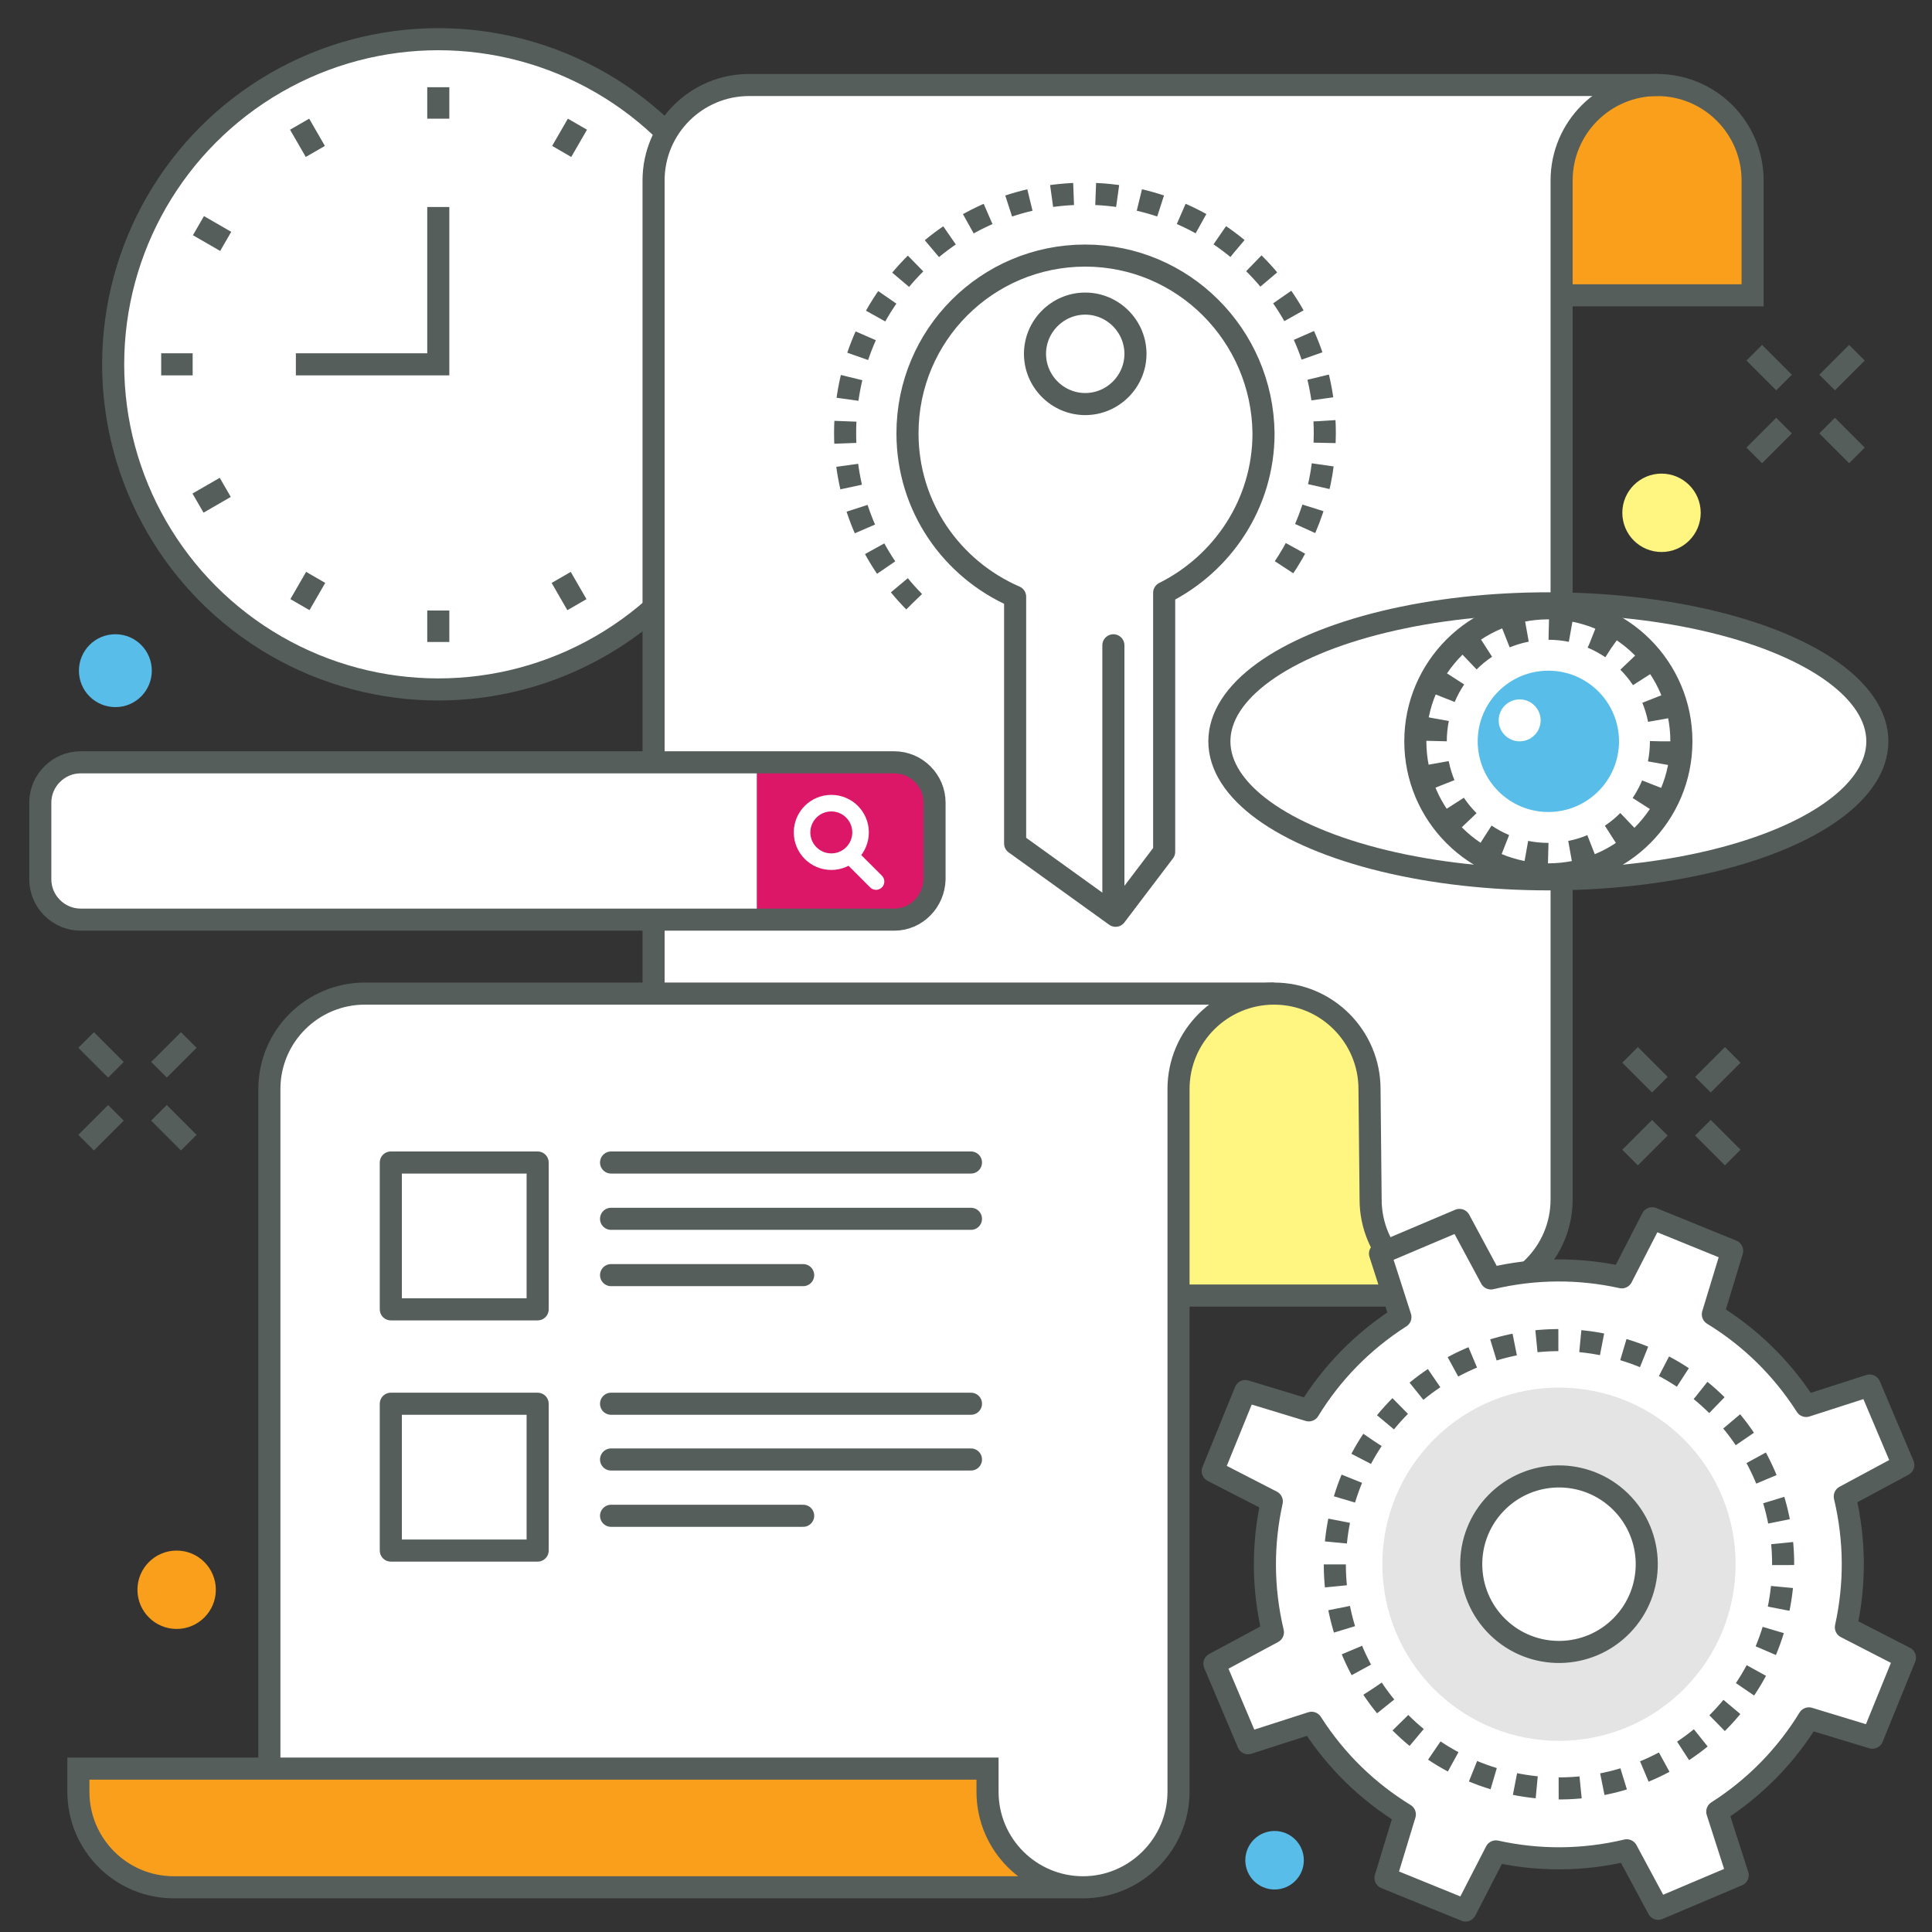 <svg xmlns="http://www.w3.org/2000/svg" viewBox="0 0 350 350"><rect x="0" y="0" width="350" height="350" fill="#333333" stroke="none"/><style>.st1{fill:none;stroke:#555e5b;stroke-width:4;stroke-miterlimit:10}.st2{fill:#555e5b}.st3{fill:#fff}.st4{fill:#f99f1c}.st5{fill:#fff581}.st6,.st7{stroke:#555e5b;stroke-width:4;stroke-linejoin:round;stroke-miterlimit:10}.st6{stroke-linecap:round;fill:none}.st7{fill:#fff}.st17{fill:#59bde9}</style><g id="Layer_11"><circle cx="79.4" cy="66" r="58.9" fill="#fff" stroke="#555e5b" stroke-width="4" stroke-miterlimit="10"/><path class="st1" d="M79.4 37.5V66H53.6"/><path class="st2" d="M77.4 15.8h4v5.7h-4zM77.4 110.6h4v5.7h-4z"/><path transform="rotate(-29.991 55.73 24.956)" class="st2" d="M53.7 22.1h4v5.7h-4z"/><path transform="rotate(-30 103.137 107.081)" class="st2" d="M101.1 104.2h4v5.7h-4z"/><path transform="rotate(-60 38.372 42.311)" class="st2" d="M36.4 39.5h4v5.7h-4z"/><path transform="matrix(.5 -.866 .866 .5 -17.452 149.215)" class="st2" d="M118.5 86.9h4v5.7h-4z"/><path transform="rotate(-30 38.374 89.727)" class="st2" d="M35.5 87.7h5.7v4h-5.7z"/><path transform="matrix(.866 -.5 .5 .866 -5.011 65.923)" class="st2" d="M117.6 40.3h5.7v4h-5.7z"/><path transform="rotate(-59.994 55.727 107.072)" class="st2" d="M52.9 105.1h5.7v4h-5.7z"/><path transform="rotate(-59.994 103.136 24.956)" class="st2" d="M100.3 23h5.7v4h-5.7z"/><path class="st2" d="M29.2 64h5.7v4h-5.7zM124 64h5.7v4H124z"/></g><g id="Layer_14"><path class="st3" d="M317.8 32.7c0-9.6-7.8-17.3-17.3-17.3H135.8c-9.6 0-17.3 7.8-17.3 17.3V180H66.2c-9.6 0-17.3 7.8-17.3 17.3v123.1H14.1v4.2c0 9.6 7.8 17.3 17.3 17.3h164.7c9.6 0 17.3-7.8 17.3-17.3v-85.2l1.4-4.7h50.9c9.6 0 17.3-7.8 17.3-17.3V53.5h34.7V32.7z"/><path class="st4" d="M283.1 53.5h34.7V32.7c0-9.6-7.8-17.3-17.3-17.3-9.6 0-17.3 7.8-17.3 17.3v20.8zM165.3 341.9H31.5c-9.6 0-17.3-7.8-17.3-17.3v-4.2h164.7v4.2c0 9.6 7.8 17.3 17.3 17.3h-30.9z"/><path class="st5" d="M213.5 234.7h52.2c-9.6 0-17.3-7.8-17.3-17.3l-.2-20c0-9.6-7.8-17.3-17.3-17.3-9.6 0-17.3 7.8-17.3 17.3v37.3z"/><path class="st1" d="M118.4 180V32.7c0-9.6 7.8-17.3 17.3-17.3h164.7M48.8 320.4V197.3c0-9.6 7.8-17.3 17.3-17.3h164.7"/><path class="st1" d="M196.9 341.9H31.5c-9.6 0-17.3-7.8-17.3-17.3v-4.2h164.7v4.2c0 9.6 7.8 17.3 17.3 17.3s17.3-7.8 17.3-17.3V197.3c0-9.6 7.8-17.3 17.3-17.3 9.6 0 17.3 7.8 17.3 17.3l.2 20c0 9.6 7.8 17.3 17.3 17.3 9.6 0 17.3-7.8 17.3-17.3V32.7c0-9.6 7.8-17.3 17.3-17.3 9.6 0 17.3 7.8 17.3 17.3v20.8h-33.6M265.8 234.7h-52.3"/><path class="st6" d="M70.8 210.6h26.6v26.6H70.8zM110.7 210.6h65.2M110.7 220.8h65.2M110.7 231h34.8"/><g><path class="st6" d="M70.8 254.3h26.6v26.6H70.8zM110.7 254.3h65.2M110.7 264.4h65.2M110.7 274.6h34.8"/></g></g><g id="Layer_15"><path class="st7" d="M344.8 265.4l-6.1-14.4-11.5 3.7c-4.4-6.9-10.2-12.5-16.9-16.6l3.5-11.5-14.5-5.9-5.5 10.7c-7.7-1.7-15.7-1.7-23.7.2l-5.7-10.6-14.4 6.1 3.7 11.5c-6.9 4.4-12.5 10.2-16.6 16.9l-11.5-3.5-5.9 14.5 10.7 5.5c-1.7 7.7-1.7 15.7.2 23.7l-10.6 5.7 6.1 14.4 11.5-3.7c4.4 6.9 10.2 12.5 16.9 16.6l-3.5 11.5 14.5 5.9 5.5-10.7c7.7 1.7 15.7 1.7 23.7-.2l5.7 10.6 14.4-6.1-3.7-11.5c6.9-4.4 12.5-10.2 16.6-16.9l11.5 3.5 5.9-14.5-10.7-5.5c1.7-7.7 1.7-15.7-.2-23.7l10.6-5.7z"/><ellipse transform="rotate(-45 282.378 283.358)" cx="282.4" cy="283.4" rx="32" ry="32" fill="#e4e4e4"/><path class="st3" d="M297.1 277.1c3.5 8.1-.3 17.5-8.5 21s-17.5-.3-21-8.5c-3.5-8.1.3-17.5 8.5-21s17.6.3 21 8.5z"/><ellipse transform="rotate(-27.884 282.375 283.339)" cx="282.4" cy="283.4" rx="40.6" ry="40.6" fill="none" stroke="#555e5b" stroke-width="4" stroke-miterlimit="10" stroke-dasharray="3.981,3.981"/><ellipse transform="rotate(-45.71 282.374 283.353)" class="st1" cx="282.4" cy="283.4" rx="15.9" ry="15.9"/></g><g id="Layer_8"><path class="st7" d="M196.6 46.3c-17.8 0-32.2 14.4-32.2 32.2 0 13.3 8 24.6 19.5 29.6v44.7l18.2 13.1 8.8-11.6v-46.9c10.6-5.3 18-16.2 18-28.9-.2-17.8-14.6-32.2-32.3-32.2zm0 26.9c-5 0-9.1-4.1-9.1-9.1s4.1-9.1 9.1-9.1 9.1 4.1 9.1 9.1-4.1 9.1-9.1 9.1z"/><path d="M165.6 109c-7.7-7.8-12.5-18.6-12.5-30.5 0-24 19.4-43.4 43.4-43.4S240 54.5 240 78.5c0 9.7-3.2 18.7-8.6 26" fill="none" stroke="#555e5b" stroke-width="4" stroke-miterlimit="10" stroke-dasharray="4"/><path fill="none" stroke="#555e5b" stroke-width="4" stroke-linecap="round" stroke-miterlimit="10" d="M201.7 116.9v48.2"/></g><g id="Layer_17"><path class="st3" d="M14.9 138.1c-4.2 0-7.6 3.4-7.6 7.6V159c0 4.2 3.4 7.6 7.6 7.6h122.3v-28.5H14.9z"/><path d="M169.2 159v-13.3c0-4.2-3.4-7.6-7.6-7.6h-24.5v28.5h24.5c4.2 0 7.6-3.4 7.6-7.6z" fill="#dc1767"/><path class="st6" d="M162 166.6H14.6c-4 0-7.3-3.3-7.3-7.3v-13.9c0-4 3.3-7.3 7.3-7.3H162c4 0 7.3 3.3 7.3 7.3v13.9c-.1 4-3.3 7.3-7.3 7.3z"/><g fill="none" stroke="#fff" stroke-width="3" stroke-miterlimit="10"><circle cx="150.6" cy="150.8" r="5.3"/><path stroke-linecap="round" d="M154 155l4.7 4.7"/></g></g><g id="Layer_16"><ellipse cx="280.5" cy="134.3" rx="59.6" ry="25" fill="#fff" stroke="#555e5b" stroke-width="4" stroke-linecap="round" stroke-linejoin="round" stroke-miterlimit="10"/><circle class="st6" cx="280.5" cy="134.3" r="24.1"/><circle cx="280.5" cy="134.3" r="20.4" fill="none" stroke="#555e5b" stroke-width="4" stroke-miterlimit="10" stroke-dasharray="4.009,4.009"/><circle class="st17" cx="280.5" cy="134.3" r="12.8"/><circle class="st3" cx="275.3" cy="130.5" r="3.8"/></g><g id="Layer_13"><path class="st1" d="M28.8 193.8l5.4-5.4M15.6 207l5.4-5.4M28.8 201.6l5.4 5.4M15.6 188.4l5.4 5.4M331 69.3l5.4-5.4M317.8 82.5l5.4-5.4M331 77.1l5.4 5.4M317.8 63.9l5.4 5.4"/><g><path class="st1" d="M308.5 196.5l5.4-5.4M295.3 209.7l5.4-5.4"/><g><path class="st1" d="M308.5 204.3l5.4 5.4M295.3 191.1l5.4 5.4"/></g></g><circle class="st5" cx="301" cy="92.9" r="7.1"/><circle class="st17" cx="230.9" cy="337" r="5.3"/><circle class="st4" cx="32" cy="288" r="7.1"/><path class="st17" d="M27.5 121.5c0 3.6-2.9 6.6-6.6 6.6-3.6 0-6.6-2.9-6.6-6.6 0-3.6 2.9-6.6 6.6-6.6 3.7 0 6.6 3 6.6 6.6z"/></g></svg>